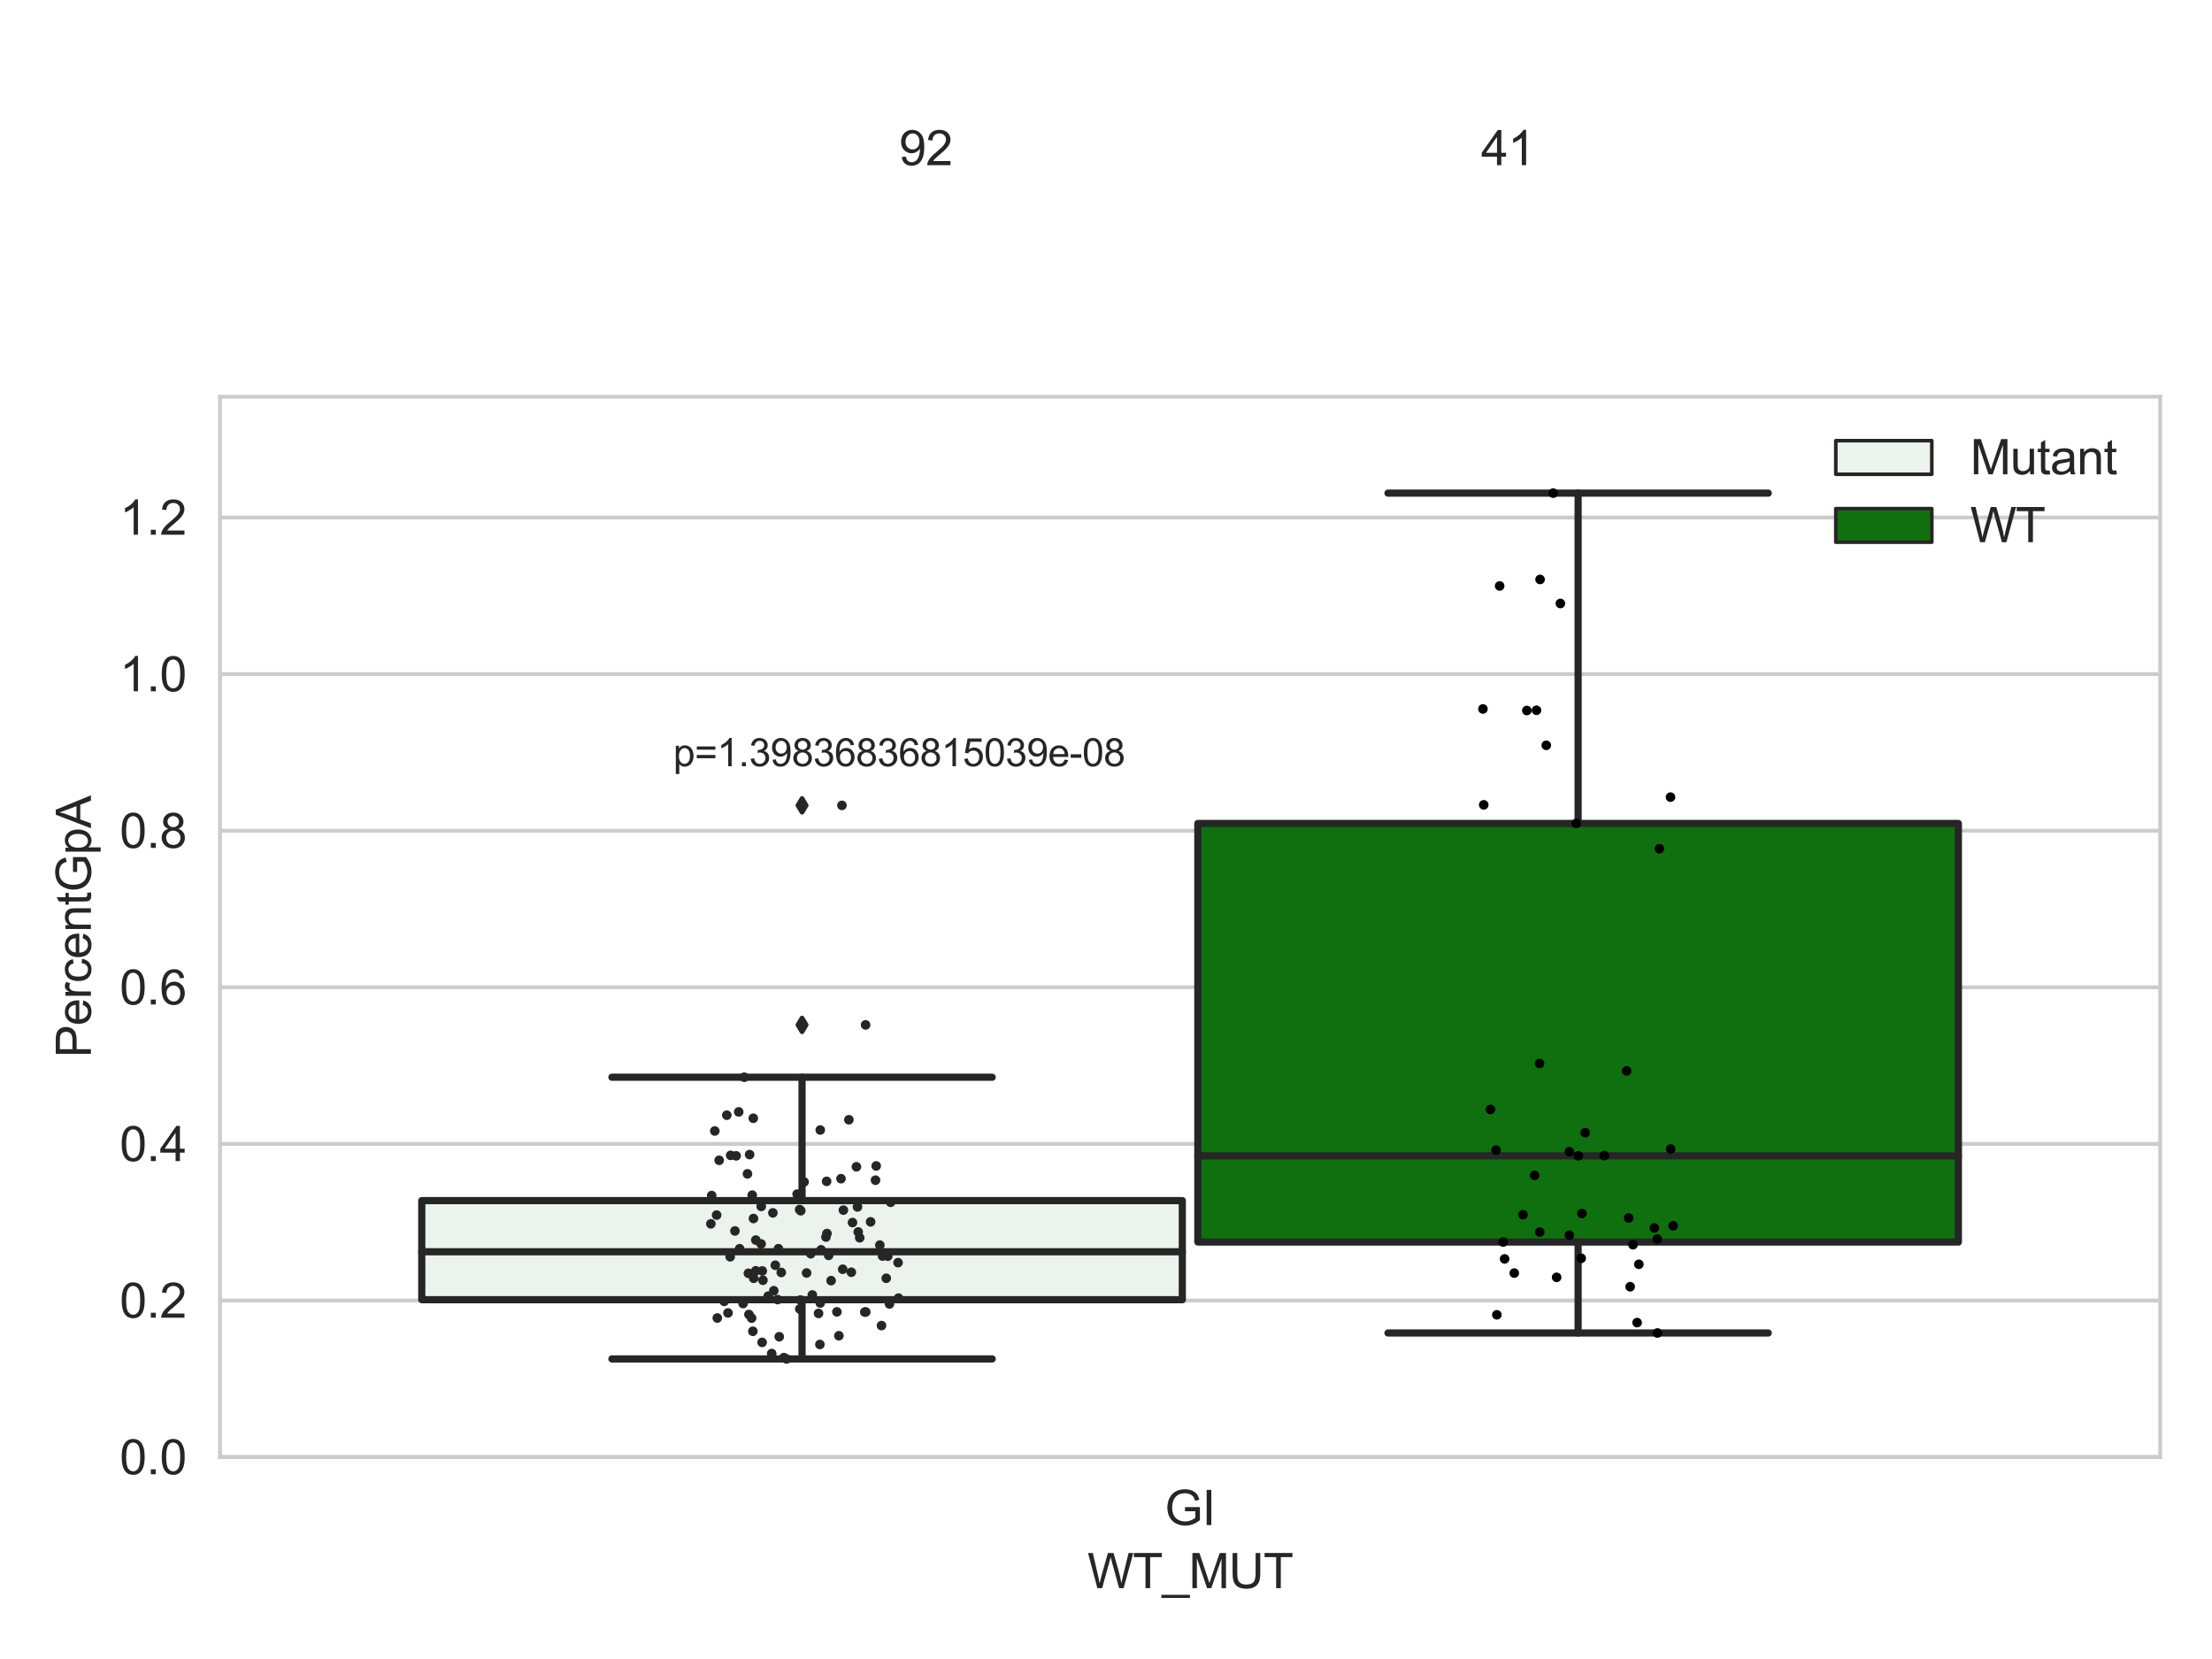 <?xml version="1.0" encoding="utf-8" standalone="no"?>
<!DOCTYPE svg PUBLIC "-//W3C//DTD SVG 1.1//EN"
  "http://www.w3.org/Graphics/SVG/1.1/DTD/svg11.dtd">
<svg xmlns:xlink="http://www.w3.org/1999/xlink" width="460.8pt" height="345.6pt" viewBox="0 0 460.8 345.6" xmlns="http://www.w3.org/2000/svg" version="1.1">
 <defs>
  <style type="text/css">*{stroke-linejoin: round; stroke-linecap: butt}</style>
 </defs>
 <g id="figure_1">
  <g id="patch_1">
   <path d="M 0 345.6 
L 460.8 345.6 
L 460.8 0 
L 0 0 
z
" style="fill: #ffffff"/>
  </g>
  <g id="axes_1">
   <g id="patch_2">
    <path d="M 45.83 303.539 
L 450 303.539 
L 450 82.644 
L 45.83 82.644 
z
" style="fill: #ffffff"/>
   </g>
   <g id="matplotlib.axis_1">
    <g id="xtick_1">
     <g id="text_1">
      <!-- GI -->
      <g style="fill: #262626" transform="translate(242.637 317.697)scale(0.1 -0.1)">
       <defs>
        <path id="ArialMT-47" d="M 2638 1797 
L 2638 2334 
L 4578 2338 
L 4578 638 
Q 4131 281 3656 101 
Q 3181 -78 2681 -78 
Q 2006 -78 1454 211 
Q 903 500 622 1047 
Q 341 1594 341 2269 
Q 341 2938 620 3517 
Q 900 4097 1425 4378 
Q 1950 4659 2634 4659 
Q 3131 4659 3532 4498 
Q 3934 4338 4162 4050 
Q 4391 3763 4509 3300 
L 3963 3150 
Q 3859 3500 3706 3700 
Q 3553 3900 3268 4020 
Q 2984 4141 2638 4141 
Q 2222 4141 1919 4014 
Q 1616 3888 1430 3681 
Q 1244 3475 1141 3228 
Q 966 2803 966 2306 
Q 966 1694 1177 1281 
Q 1388 869 1791 669 
Q 2194 469 2647 469 
Q 3041 469 3416 620 
Q 3791 772 3984 944 
L 3984 1797 
L 2638 1797 
z
" transform="scale(0.016)"/>
        <path id="ArialMT-49" d="M 597 0 
L 597 4581 
L 1203 4581 
L 1203 0 
L 597 0 
z
" transform="scale(0.016)"/>
       </defs>
       <use xlink:href="#ArialMT-47"/>
       <use xlink:href="#ArialMT-49" x="77.783"/>
      </g>
     </g>
    </g>
    <g id="text_2">
     <!-- WT_MUT -->
     <g style="fill: #262626" transform="translate(226.531 330.842)scale(0.1 -0.1)">
      <defs>
       <path id="ArialMT-57" d="M 1294 0 
L 78 4581 
L 700 4581 
L 1397 1578 
Q 1509 1106 1591 641 
Q 1766 1375 1797 1488 
L 2669 4581 
L 3400 4581 
L 4056 2263 
Q 4303 1400 4413 641 
Q 4500 1075 4641 1638 
L 5359 4581 
L 5969 4581 
L 4713 0 
L 4128 0 
L 3163 3491 
Q 3041 3928 3019 4028 
Q 2947 3713 2884 3491 
L 1913 0 
L 1294 0 
z
" transform="scale(0.016)"/>
       <path id="ArialMT-54" d="M 1659 0 
L 1659 4041 
L 150 4041 
L 150 4581 
L 3781 4581 
L 3781 4041 
L 2266 4041 
L 2266 0 
L 1659 0 
z
" transform="scale(0.016)"/>
       <path id="ArialMT-5f" d="M -97 -1272 
L -97 -866 
L 3631 -866 
L 3631 -1272 
L -97 -1272 
z
" transform="scale(0.016)"/>
       <path id="ArialMT-4d" d="M 475 0 
L 475 4581 
L 1388 4581 
L 2472 1338 
Q 2622 884 2691 659 
Q 2769 909 2934 1394 
L 4031 4581 
L 4847 4581 
L 4847 0 
L 4263 0 
L 4263 3834 
L 2931 0 
L 2384 0 
L 1059 3900 
L 1059 0 
L 475 0 
z
" transform="scale(0.016)"/>
       <path id="ArialMT-55" d="M 3500 4581 
L 4106 4581 
L 4106 1934 
Q 4106 1244 3950 837 
Q 3794 431 3386 176 
Q 2978 -78 2316 -78 
Q 1672 -78 1262 144 
Q 853 366 678 786 
Q 503 1206 503 1934 
L 503 4581 
L 1109 4581 
L 1109 1938 
Q 1109 1341 1220 1058 
Q 1331 775 1601 622 
Q 1872 469 2263 469 
Q 2931 469 3215 772 
Q 3500 1075 3500 1938 
L 3500 4581 
z
" transform="scale(0.016)"/>
      </defs>
      <use xlink:href="#ArialMT-57"/>
      <use xlink:href="#ArialMT-54" x="94.385"/>
      <use xlink:href="#ArialMT-5f" x="155.469"/>
      <use xlink:href="#ArialMT-4d" x="211.084"/>
      <use xlink:href="#ArialMT-55" x="294.385"/>
      <use xlink:href="#ArialMT-54" x="366.602"/>
     </g>
    </g>
   </g>
   <g id="matplotlib.axis_2">
    <g id="ytick_1">
     <g id="line2d_1">
      <path d="M 45.83 303.539 
L 450 303.539 
" clip-path="url(#pdba9d9c472)" style="fill: none; stroke: #cccccc; stroke-width: 0.8; stroke-linecap: round"/>
     </g>
     <g id="text_3">
      <!-- 0.0 -->
      <g style="fill: #262626" transform="translate(24.93 307.118)scale(0.1 -0.1)">
       <defs>
        <path id="ArialMT-30" d="M 266 2259 
Q 266 3072 433 3567 
Q 600 4063 929 4331 
Q 1259 4600 1759 4600 
Q 2128 4600 2406 4451 
Q 2684 4303 2865 4023 
Q 3047 3744 3150 3342 
Q 3253 2941 3253 2259 
Q 3253 1453 3087 958 
Q 2922 463 2592 192 
Q 2263 -78 1759 -78 
Q 1097 -78 719 397 
Q 266 969 266 2259 
z
M 844 2259 
Q 844 1131 1108 757 
Q 1372 384 1759 384 
Q 2147 384 2411 759 
Q 2675 1134 2675 2259 
Q 2675 3391 2411 3762 
Q 2147 4134 1753 4134 
Q 1366 4134 1134 3806 
Q 844 3388 844 2259 
z
" transform="scale(0.016)"/>
        <path id="ArialMT-2e" d="M 581 0 
L 581 641 
L 1222 641 
L 1222 0 
L 581 0 
z
" transform="scale(0.016)"/>
       </defs>
       <use xlink:href="#ArialMT-30"/>
       <use xlink:href="#ArialMT-2e" x="55.615"/>
       <use xlink:href="#ArialMT-30" x="83.398"/>
      </g>
     </g>
    </g>
    <g id="ytick_2">
     <g id="line2d_2">
      <path d="M 45.83 270.917 
L 450 270.917 
" clip-path="url(#pdba9d9c472)" style="fill: none; stroke: #cccccc; stroke-width: 0.8; stroke-linecap: round"/>
     </g>
     <g id="text_4">
      <!-- 0.2 -->
      <g style="fill: #262626" transform="translate(24.93 274.496)scale(0.1 -0.1)">
       <defs>
        <path id="ArialMT-32" d="M 3222 541 
L 3222 0 
L 194 0 
Q 188 203 259 391 
Q 375 700 629 1000 
Q 884 1300 1366 1694 
Q 2113 2306 2375 2664 
Q 2638 3022 2638 3341 
Q 2638 3675 2398 3904 
Q 2159 4134 1775 4134 
Q 1369 4134 1125 3890 
Q 881 3647 878 3216 
L 300 3275 
Q 359 3922 746 4261 
Q 1134 4600 1788 4600 
Q 2447 4600 2831 4234 
Q 3216 3869 3216 3328 
Q 3216 3053 3103 2787 
Q 2991 2522 2730 2228 
Q 2469 1934 1863 1422 
Q 1356 997 1212 845 
Q 1069 694 975 541 
L 3222 541 
z
" transform="scale(0.016)"/>
       </defs>
       <use xlink:href="#ArialMT-30"/>
       <use xlink:href="#ArialMT-2e" x="55.615"/>
       <use xlink:href="#ArialMT-32" x="83.398"/>
      </g>
     </g>
    </g>
    <g id="ytick_3">
     <g id="line2d_3">
      <path d="M 45.83 238.295 
L 450 238.295 
" clip-path="url(#pdba9d9c472)" style="fill: none; stroke: #cccccc; stroke-width: 0.8; stroke-linecap: round"/>
     </g>
     <g id="text_5">
      <!-- 0.4 -->
      <g style="fill: #262626" transform="translate(24.93 241.874)scale(0.1 -0.1)">
       <defs>
        <path id="ArialMT-34" d="M 2069 0 
L 2069 1097 
L 81 1097 
L 81 1613 
L 2172 4581 
L 2631 4581 
L 2631 1613 
L 3250 1613 
L 3250 1097 
L 2631 1097 
L 2631 0 
L 2069 0 
z
M 2069 1613 
L 2069 3678 
L 634 1613 
L 2069 1613 
z
" transform="scale(0.016)"/>
       </defs>
       <use xlink:href="#ArialMT-30"/>
       <use xlink:href="#ArialMT-2e" x="55.615"/>
       <use xlink:href="#ArialMT-34" x="83.398"/>
      </g>
     </g>
    </g>
    <g id="ytick_4">
     <g id="line2d_4">
      <path d="M 45.83 205.673 
L 450 205.673 
" clip-path="url(#pdba9d9c472)" style="fill: none; stroke: #cccccc; stroke-width: 0.8; stroke-linecap: round"/>
     </g>
     <g id="text_6">
      <!-- 0.6 -->
      <g style="fill: #262626" transform="translate(24.93 209.252)scale(0.1 -0.1)">
       <defs>
        <path id="ArialMT-36" d="M 3184 3459 
L 2625 3416 
Q 2550 3747 2413 3897 
Q 2184 4138 1850 4138 
Q 1581 4138 1378 3988 
Q 1113 3794 959 3422 
Q 806 3050 800 2363 
Q 1003 2672 1297 2822 
Q 1591 2972 1913 2972 
Q 2475 2972 2870 2558 
Q 3266 2144 3266 1488 
Q 3266 1056 3080 686 
Q 2894 316 2569 119 
Q 2244 -78 1831 -78 
Q 1128 -78 684 439 
Q 241 956 241 2144 
Q 241 3472 731 4075 
Q 1159 4600 1884 4600 
Q 2425 4600 2770 4297 
Q 3116 3994 3184 3459 
z
M 888 1484 
Q 888 1194 1011 928 
Q 1134 663 1356 523 
Q 1578 384 1822 384 
Q 2178 384 2434 671 
Q 2691 959 2691 1453 
Q 2691 1928 2437 2201 
Q 2184 2475 1800 2475 
Q 1419 2475 1153 2201 
Q 888 1928 888 1484 
z
" transform="scale(0.016)"/>
       </defs>
       <use xlink:href="#ArialMT-30"/>
       <use xlink:href="#ArialMT-2e" x="55.615"/>
       <use xlink:href="#ArialMT-36" x="83.398"/>
      </g>
     </g>
    </g>
    <g id="ytick_5">
     <g id="line2d_5">
      <path d="M 45.83 173.051 
L 450 173.051 
" clip-path="url(#pdba9d9c472)" style="fill: none; stroke: #cccccc; stroke-width: 0.8; stroke-linecap: round"/>
     </g>
     <g id="text_7">
      <!-- 0.8 -->
      <g style="fill: #262626" transform="translate(24.93 176.63)scale(0.1 -0.1)">
       <defs>
        <path id="ArialMT-38" d="M 1131 2484 
Q 781 2613 612 2850 
Q 444 3088 444 3419 
Q 444 3919 803 4259 
Q 1163 4600 1759 4600 
Q 2359 4600 2725 4251 
Q 3091 3903 3091 3403 
Q 3091 3084 2923 2848 
Q 2756 2613 2416 2484 
Q 2838 2347 3058 2040 
Q 3278 1734 3278 1309 
Q 3278 722 2862 322 
Q 2447 -78 1769 -78 
Q 1091 -78 675 323 
Q 259 725 259 1325 
Q 259 1772 486 2073 
Q 713 2375 1131 2484 
z
M 1019 3438 
Q 1019 3113 1228 2906 
Q 1438 2700 1772 2700 
Q 2097 2700 2305 2904 
Q 2513 3109 2513 3406 
Q 2513 3716 2298 3927 
Q 2084 4138 1766 4138 
Q 1444 4138 1231 3931 
Q 1019 3725 1019 3438 
z
M 838 1322 
Q 838 1081 952 856 
Q 1066 631 1291 507 
Q 1516 384 1775 384 
Q 2178 384 2440 643 
Q 2703 903 2703 1303 
Q 2703 1709 2433 1975 
Q 2163 2241 1756 2241 
Q 1359 2241 1098 1978 
Q 838 1716 838 1322 
z
" transform="scale(0.016)"/>
       </defs>
       <use xlink:href="#ArialMT-30"/>
       <use xlink:href="#ArialMT-2e" x="55.615"/>
       <use xlink:href="#ArialMT-38" x="83.398"/>
      </g>
     </g>
    </g>
    <g id="ytick_6">
     <g id="line2d_6">
      <path d="M 45.83 140.429 
L 450 140.429 
" clip-path="url(#pdba9d9c472)" style="fill: none; stroke: #cccccc; stroke-width: 0.8; stroke-linecap: round"/>
     </g>
     <g id="text_8">
      <!-- 1.0 -->
      <g style="fill: #262626" transform="translate(24.93 144.008)scale(0.1 -0.1)">
       <defs>
        <path id="ArialMT-31" d="M 2384 0 
L 1822 0 
L 1822 3584 
Q 1619 3391 1289 3197 
Q 959 3003 697 2906 
L 697 3450 
Q 1169 3672 1522 3987 
Q 1875 4303 2022 4600 
L 2384 4600 
L 2384 0 
z
" transform="scale(0.016)"/>
       </defs>
       <use xlink:href="#ArialMT-31"/>
       <use xlink:href="#ArialMT-2e" x="55.615"/>
       <use xlink:href="#ArialMT-30" x="83.398"/>
      </g>
     </g>
    </g>
    <g id="ytick_7">
     <g id="line2d_7">
      <path d="M 45.83 107.808 
L 450 107.808 
" clip-path="url(#pdba9d9c472)" style="fill: none; stroke: #cccccc; stroke-width: 0.8; stroke-linecap: round"/>
     </g>
     <g id="text_9">
      <!-- 1.2 -->
      <g style="fill: #262626" transform="translate(24.93 111.387)scale(0.1 -0.1)">
       <use xlink:href="#ArialMT-31"/>
       <use xlink:href="#ArialMT-2e" x="55.615"/>
       <use xlink:href="#ArialMT-32" x="83.398"/>
      </g>
     </g>
    </g>
    <g id="text_10">
     <!-- PercentGpA -->
     <g style="fill: #262626" transform="translate(18.942 220.327)rotate(-90)scale(0.1 -0.1)">
      <defs>
       <path id="ArialMT-50" d="M 494 0 
L 494 4581 
L 2222 4581 
Q 2678 4581 2919 4538 
Q 3256 4481 3484 4323 
Q 3713 4166 3852 3881 
Q 3991 3597 3991 3256 
Q 3991 2672 3619 2267 
Q 3247 1863 2275 1863 
L 1100 1863 
L 1100 0 
L 494 0 
z
M 1100 2403 
L 2284 2403 
Q 2872 2403 3119 2622 
Q 3366 2841 3366 3238 
Q 3366 3525 3220 3729 
Q 3075 3934 2838 4000 
Q 2684 4041 2272 4041 
L 1100 4041 
L 1100 2403 
z
" transform="scale(0.016)"/>
       <path id="ArialMT-65" d="M 2694 1069 
L 3275 997 
Q 3138 488 2766 206 
Q 2394 -75 1816 -75 
Q 1088 -75 661 373 
Q 234 822 234 1631 
Q 234 2469 665 2931 
Q 1097 3394 1784 3394 
Q 2450 3394 2872 2941 
Q 3294 2488 3294 1666 
Q 3294 1616 3291 1516 
L 816 1516 
Q 847 969 1125 678 
Q 1403 388 1819 388 
Q 2128 388 2347 550 
Q 2566 713 2694 1069 
z
M 847 1978 
L 2700 1978 
Q 2663 2397 2488 2606 
Q 2219 2931 1791 2931 
Q 1403 2931 1139 2672 
Q 875 2413 847 1978 
z
" transform="scale(0.016)"/>
       <path id="ArialMT-72" d="M 416 0 
L 416 3319 
L 922 3319 
L 922 2816 
Q 1116 3169 1280 3281 
Q 1444 3394 1641 3394 
Q 1925 3394 2219 3213 
L 2025 2691 
Q 1819 2813 1613 2813 
Q 1428 2813 1281 2702 
Q 1134 2591 1072 2394 
Q 978 2094 978 1738 
L 978 0 
L 416 0 
z
" transform="scale(0.016)"/>
       <path id="ArialMT-63" d="M 2588 1216 
L 3141 1144 
Q 3050 572 2676 248 
Q 2303 -75 1759 -75 
Q 1078 -75 664 370 
Q 250 816 250 1647 
Q 250 2184 428 2587 
Q 606 2991 970 3192 
Q 1334 3394 1763 3394 
Q 2303 3394 2647 3120 
Q 2991 2847 3088 2344 
L 2541 2259 
Q 2463 2594 2264 2762 
Q 2066 2931 1784 2931 
Q 1359 2931 1093 2626 
Q 828 2322 828 1663 
Q 828 994 1084 691 
Q 1341 388 1753 388 
Q 2084 388 2306 591 
Q 2528 794 2588 1216 
z
" transform="scale(0.016)"/>
       <path id="ArialMT-6e" d="M 422 0 
L 422 3319 
L 928 3319 
L 928 2847 
Q 1294 3394 1984 3394 
Q 2284 3394 2536 3286 
Q 2788 3178 2913 3003 
Q 3038 2828 3088 2588 
Q 3119 2431 3119 2041 
L 3119 0 
L 2556 0 
L 2556 2019 
Q 2556 2363 2490 2533 
Q 2425 2703 2258 2804 
Q 2091 2906 1866 2906 
Q 1506 2906 1245 2678 
Q 984 2450 984 1813 
L 984 0 
L 422 0 
z
" transform="scale(0.016)"/>
       <path id="ArialMT-74" d="M 1650 503 
L 1731 6 
Q 1494 -44 1306 -44 
Q 1000 -44 831 53 
Q 663 150 594 308 
Q 525 466 525 972 
L 525 2881 
L 113 2881 
L 113 3319 
L 525 3319 
L 525 4141 
L 1084 4478 
L 1084 3319 
L 1650 3319 
L 1650 2881 
L 1084 2881 
L 1084 941 
Q 1084 700 1114 631 
Q 1144 563 1211 522 
Q 1278 481 1403 481 
Q 1497 481 1650 503 
z
" transform="scale(0.016)"/>
       <path id="ArialMT-70" d="M 422 -1272 
L 422 3319 
L 934 3319 
L 934 2888 
Q 1116 3141 1344 3267 
Q 1572 3394 1897 3394 
Q 2322 3394 2647 3175 
Q 2972 2956 3137 2557 
Q 3303 2159 3303 1684 
Q 3303 1175 3120 767 
Q 2938 359 2589 142 
Q 2241 -75 1856 -75 
Q 1575 -75 1351 44 
Q 1128 163 984 344 
L 984 -1272 
L 422 -1272 
z
M 931 1641 
Q 931 1000 1190 694 
Q 1450 388 1819 388 
Q 2194 388 2461 705 
Q 2728 1022 2728 1688 
Q 2728 2322 2467 2637 
Q 2206 2953 1844 2953 
Q 1484 2953 1207 2617 
Q 931 2281 931 1641 
z
" transform="scale(0.016)"/>
       <path id="ArialMT-41" d="M -9 0 
L 1750 4581 
L 2403 4581 
L 4278 0 
L 3588 0 
L 3053 1388 
L 1138 1388 
L 634 0 
L -9 0 
z
M 1313 1881 
L 2866 1881 
L 2388 3150 
Q 2169 3728 2063 4100 
Q 1975 3659 1816 3225 
L 1313 1881 
z
" transform="scale(0.016)"/>
      </defs>
      <use xlink:href="#ArialMT-50"/>
      <use xlink:href="#ArialMT-65" x="66.699"/>
      <use xlink:href="#ArialMT-72" x="122.314"/>
      <use xlink:href="#ArialMT-63" x="155.615"/>
      <use xlink:href="#ArialMT-65" x="205.615"/>
      <use xlink:href="#ArialMT-6e" x="261.23"/>
      <use xlink:href="#ArialMT-74" x="316.846"/>
      <use xlink:href="#ArialMT-47" x="344.629"/>
      <use xlink:href="#ArialMT-70" x="422.412"/>
      <use xlink:href="#ArialMT-41" x="478.027"/>
     </g>
    </g>
   </g>
   <g id="patch_3">
    <path d="M 87.864 270.752 
L 246.298 270.752 
L 246.298 250.111 
L 87.864 250.111 
L 87.864 270.752 
z
" clip-path="url(#pdba9d9c472)" style="fill: #ecf2ec; stroke: #262626; stroke-width: 1.5; stroke-linejoin: miter"/>
   </g>
   <g id="patch_4">
    <path d="M 249.532 258.738 
L 407.966 258.738 
L 407.966 171.542 
L 249.532 171.542 
L 249.532 258.738 
z
" clip-path="url(#pdba9d9c472)" style="fill: #107010; stroke: #262626; stroke-width: 1.5; stroke-linejoin: miter"/>
   </g>
   <g id="patch_5">
    <path d="M 247.915 303.539 
L 247.915 303.539 
L 247.915 303.539 
L 247.915 303.539 
z
" clip-path="url(#pdba9d9c472)" style="fill: #ecf2ec; stroke: #262626; stroke-width: 0.75; stroke-linejoin: miter"/>
   </g>
   <g id="patch_6">
    <path d="M 247.915 303.539 
L 247.915 303.539 
L 247.915 303.539 
L 247.915 303.539 
z
" clip-path="url(#pdba9d9c472)" style="fill: #107010; stroke: #262626; stroke-width: 0.75; stroke-linejoin: miter"/>
   </g>
   <g id="PathCollection_1"/>
   <g id="PathCollection_2"/>
   <g id="line2d_8">
    <path d="M 167.081 270.752 
L 167.081 283.089 
" clip-path="url(#pdba9d9c472)" style="fill: none; stroke: #262626; stroke-width: 1.5; stroke-linecap: round"/>
   </g>
   <g id="line2d_9">
    <path d="M 167.081 250.111 
L 167.081 224.409 
" clip-path="url(#pdba9d9c472)" style="fill: none; stroke: #262626; stroke-width: 1.5; stroke-linecap: round"/>
   </g>
   <g id="line2d_10">
    <path d="M 127.472 283.089 
L 206.69 283.089 
" clip-path="url(#pdba9d9c472)" style="fill: none; stroke: #262626; stroke-width: 1.5; stroke-linecap: round"/>
   </g>
   <g id="line2d_11">
    <path d="M 127.472 224.409 
L 206.69 224.409 
" clip-path="url(#pdba9d9c472)" style="fill: none; stroke: #262626; stroke-width: 1.5; stroke-linecap: round"/>
   </g>
   <g id="line2d_12">
    <defs>
     <path id="m599103f8a2" d="M -0 1.414 
L 0.849 0 
L 0 -1.414 
L -0.849 -0 
z
" style="stroke: #262626; stroke-linejoin: miter"/>
    </defs>
    <g clip-path="url(#pdba9d9c472)">
     <use xlink:href="#m599103f8a2" x="167.081" y="167.772" style="fill: #262626; stroke: #262626; stroke-linejoin: miter"/>
     <use xlink:href="#m599103f8a2" x="167.081" y="213.505" style="fill: #262626; stroke: #262626; stroke-linejoin: miter"/>
    </g>
   </g>
   <g id="line2d_13">
    <path d="M 328.749 258.738 
L 328.749 277.686 
" clip-path="url(#pdba9d9c472)" style="fill: none; stroke: #262626; stroke-width: 1.5; stroke-linecap: round"/>
   </g>
   <g id="line2d_14">
    <path d="M 328.749 171.542 
L 328.749 102.726 
" clip-path="url(#pdba9d9c472)" style="fill: none; stroke: #262626; stroke-width: 1.5; stroke-linecap: round"/>
   </g>
   <g id="line2d_15">
    <path d="M 289.14 277.686 
L 368.358 277.686 
" clip-path="url(#pdba9d9c472)" style="fill: none; stroke: #262626; stroke-width: 1.5; stroke-linecap: round"/>
   </g>
   <g id="line2d_16">
    <path d="M 289.14 102.726 
L 368.358 102.726 
" clip-path="url(#pdba9d9c472)" style="fill: none; stroke: #262626; stroke-width: 1.5; stroke-linecap: round"/>
   </g>
   <g id="line2d_17"/>
   <g id="line2d_18">
    <path d="M 87.864 260.762 
L 246.298 260.762 
" clip-path="url(#pdba9d9c472)" style="fill: none; stroke: #262626; stroke-width: 1.5; stroke-linecap: round"/>
   </g>
   <g id="line2d_19">
    <path d="M 249.532 240.778 
L 407.966 240.778 
" clip-path="url(#pdba9d9c472)" style="fill: none; stroke: #262626; stroke-width: 1.5; stroke-linecap: round"/>
   </g>
   <g id="patch_7">
    <path d="M 45.83 303.539 
L 45.83 82.644 
" style="fill: none; stroke: #cccccc; stroke-width: 0.8; stroke-linejoin: miter; stroke-linecap: square"/>
   </g>
   <g id="patch_8">
    <path d="M 450 303.539 
L 450 82.644 
" style="fill: none; stroke: #cccccc; stroke-width: 0.8; stroke-linejoin: miter; stroke-linecap: square"/>
   </g>
   <g id="patch_9">
    <path d="M 45.83 303.539 
L 450 303.539 
" style="fill: none; stroke: #cccccc; stroke-width: 0.8; stroke-linejoin: miter; stroke-linecap: square"/>
   </g>
   <g id="patch_10">
    <path d="M 45.83 82.644 
L 450 82.644 
" style="fill: none; stroke: #cccccc; stroke-width: 0.8; stroke-linejoin: miter; stroke-linecap: square"/>
   </g>
   <g id="PathCollection_3">
    <defs>
     <path id="C0_0_e4eade6477" d="M 0 1 
C 0.265 1 0.52 0.895 0.707 0.707 
C 0.895 0.52 1 0.265 1 -0 
C 1 -0.265 0.895 -0.52 0.707 -0.707 
C 0.52 -0.895 0.265 -1 0 -1 
C -0.265 -1 -0.52 -0.895 -0.707 -0.707 
C -0.895 -0.52 -1 -0.265 -1 0 
C -1 0.265 -0.895 0.52 -0.707 0.707 
C -0.52 0.895 -0.265 1 0 1 
z
"/>
    </defs>
    <g clip-path="url(#pdba9d9c472)">
     <use xlink:href="#C0_0_e4eade6477" x="151.402" y="232.314" style="fill: #262626"/>
    </g>
    <g clip-path="url(#pdba9d9c472)">
     <use xlink:href="#C0_0_e4eade6477" x="179.094" y="257.85" style="fill: #262626"/>
    </g>
    <g clip-path="url(#pdba9d9c472)">
     <use xlink:href="#C0_0_e4eade6477" x="156.835" y="277.332" style="fill: #262626"/>
    </g>
    <g clip-path="url(#pdba9d9c472)">
     <use xlink:href="#C0_0_e4eade6477" x="171.049" y="260.351" style="fill: #262626"/>
    </g>
    <g clip-path="url(#pdba9d9c472)">
     <use xlink:href="#C0_0_e4eade6477" x="162.162" y="260.128" style="fill: #262626"/>
    </g>
    <g clip-path="url(#pdba9d9c472)">
     <use xlink:href="#C0_0_e4eade6477" x="168.027" y="265.183" style="fill: #262626"/>
    </g>
    <g clip-path="url(#pdba9d9c472)">
     <use xlink:href="#C0_0_e4eade6477" x="172.628" y="261.516" style="fill: #262626"/>
    </g>
    <g clip-path="url(#pdba9d9c472)">
     <use xlink:href="#C0_0_e4eade6477" x="172.2" y="246.094" style="fill: #262626"/>
    </g>
    <g clip-path="url(#pdba9d9c472)">
     <use xlink:href="#C0_0_e4eade6477" x="156.96" y="253.839" style="fill: #262626"/>
    </g>
    <g clip-path="url(#pdba9d9c472)">
     <use xlink:href="#C0_0_e4eade6477" x="161.98" y="270.728" style="fill: #262626"/>
    </g>
    <g clip-path="url(#pdba9d9c472)">
     <use xlink:href="#C0_0_e4eade6477" x="158.935" y="266.699" style="fill: #262626"/>
    </g>
    <g clip-path="url(#pdba9d9c472)">
     <use xlink:href="#C0_0_e4eade6477" x="152.108" y="261.81" style="fill: #262626"/>
    </g>
    <g clip-path="url(#pdba9d9c472)">
     <use xlink:href="#C0_0_e4eade6477" x="175.393" y="167.772" style="fill: #262626"/>
    </g>
    <g clip-path="url(#pdba9d9c472)">
     <use xlink:href="#C0_0_e4eade6477" x="170.8" y="280.08" style="fill: #262626"/>
    </g>
    <g clip-path="url(#pdba9d9c472)">
     <use xlink:href="#C0_0_e4eade6477" x="152.213" y="240.682" style="fill: #262626"/>
    </g>
    <g clip-path="url(#pdba9d9c472)">
     <use xlink:href="#C0_0_e4eade6477" x="156.705" y="248.967" style="fill: #262626"/>
    </g>
    <g clip-path="url(#pdba9d9c472)">
     <use xlink:href="#C0_0_e4eade6477" x="180.318" y="213.505" style="fill: #262626"/>
    </g>
    <g clip-path="url(#pdba9d9c472)">
     <use xlink:href="#C0_0_e4eade6477" x="166.057" y="248.758" style="fill: #262626"/>
    </g>
    <g clip-path="url(#pdba9d9c472)">
     <use xlink:href="#C0_0_e4eade6477" x="149.814" y="241.712" style="fill: #262626"/>
    </g>
    <g clip-path="url(#pdba9d9c472)">
     <use xlink:href="#C0_0_e4eade6477" x="158.766" y="279.642" style="fill: #262626"/>
    </g>
    <g clip-path="url(#pdba9d9c472)">
     <use xlink:href="#C0_0_e4eade6477" x="157.44" y="264.728" style="fill: #262626"/>
    </g>
    <g clip-path="url(#pdba9d9c472)">
     <use xlink:href="#C0_0_e4eade6477" x="153.345" y="240.783" style="fill: #262626"/>
    </g>
    <g clip-path="url(#pdba9d9c472)">
     <use xlink:href="#C0_0_e4eade6477" x="157.01" y="266.288" style="fill: #262626"/>
    </g>
    <g clip-path="url(#pdba9d9c472)">
     <use xlink:href="#C0_0_e4eade6477" x="148.085" y="254.95" style="fill: #262626"/>
    </g>
    <g clip-path="url(#pdba9d9c472)">
     <use xlink:href="#C0_0_e4eade6477" x="183.852" y="261.655" style="fill: #262626"/>
    </g>
    <g clip-path="url(#pdba9d9c472)">
     <use xlink:href="#C0_0_e4eade6477" x="185.539" y="250.461" style="fill: #262626"/>
    </g>
    <g clip-path="url(#pdba9d9c472)">
     <use xlink:href="#C0_0_e4eade6477" x="154.798" y="271.552" style="fill: #262626"/>
    </g>
    <g clip-path="url(#pdba9d9c472)">
     <use xlink:href="#C0_0_e4eade6477" x="153.888" y="231.63" style="fill: #262626"/>
    </g>
    <g clip-path="url(#pdba9d9c472)">
     <use xlink:href="#C0_0_e4eade6477" x="184.625" y="266.287" style="fill: #262626"/>
    </g>
    <g clip-path="url(#pdba9d9c472)">
     <use xlink:href="#C0_0_e4eade6477" x="178.626" y="251.424" style="fill: #262626"/>
    </g>
    <g clip-path="url(#pdba9d9c472)">
     <use xlink:href="#C0_0_e4eade6477" x="161.194" y="268.877" style="fill: #262626"/>
    </g>
    <g clip-path="url(#pdba9d9c472)">
     <use xlink:href="#C0_0_e4eade6477" x="161.008" y="252.661" style="fill: #262626"/>
    </g>
    <g clip-path="url(#pdba9d9c472)">
     <use xlink:href="#C0_0_e4eade6477" x="166.724" y="270.825" style="fill: #262626"/>
    </g>
    <g clip-path="url(#pdba9d9c472)">
     <use xlink:href="#C0_0_e4eade6477" x="157.453" y="258.329" style="fill: #262626"/>
    </g>
    <g clip-path="url(#pdba9d9c472)">
     <use xlink:href="#C0_0_e4eade6477" x="155.034" y="224.409" style="fill: #262626"/>
    </g>
    <g clip-path="url(#pdba9d9c472)">
     <use xlink:href="#C0_0_e4eade6477" x="163.835" y="283.089" style="fill: #262626"/>
    </g>
    <g clip-path="url(#pdba9d9c472)">
     <use xlink:href="#C0_0_e4eade6477" x="183.635" y="276.142" style="fill: #262626"/>
    </g>
    <g clip-path="url(#pdba9d9c472)">
     <use xlink:href="#C0_0_e4eade6477" x="182.384" y="245.859" style="fill: #262626"/>
    </g>
    <g clip-path="url(#pdba9d9c472)">
     <use xlink:href="#C0_0_e4eade6477" x="166.578" y="251.975" style="fill: #262626"/>
    </g>
    <g clip-path="url(#pdba9d9c472)">
     <use xlink:href="#C0_0_e4eade6477" x="170.876" y="235.402" style="fill: #262626"/>
    </g>
    <g clip-path="url(#pdba9d9c472)">
     <use xlink:href="#C0_0_e4eade6477" x="177.589" y="254.68" style="fill: #262626"/>
    </g>
    <g clip-path="url(#pdba9d9c472)">
     <use xlink:href="#C0_0_e4eade6477" x="158.583" y="251.323" style="fill: #262626"/>
    </g>
    <g clip-path="url(#pdba9d9c472)">
     <use xlink:href="#C0_0_e4eade6477" x="183.286" y="259.377" style="fill: #262626"/>
    </g>
    <g clip-path="url(#pdba9d9c472)">
     <use xlink:href="#C0_0_e4eade6477" x="148.906" y="235.608" style="fill: #262626"/>
    </g>
    <g clip-path="url(#pdba9d9c472)">
     <use xlink:href="#C0_0_e4eade6477" x="166.605" y="272.681" style="fill: #262626"/>
    </g>
    <g clip-path="url(#pdba9d9c472)">
     <use xlink:href="#C0_0_e4eade6477" x="151.656" y="273.51" style="fill: #262626"/>
    </g>
    <g clip-path="url(#pdba9d9c472)">
     <use xlink:href="#C0_0_e4eade6477" x="173.134" y="266.784" style="fill: #262626"/>
    </g>
    <g clip-path="url(#pdba9d9c472)">
     <use xlink:href="#C0_0_e4eade6477" x="175.195" y="245.541" style="fill: #262626"/>
    </g>
    <g clip-path="url(#pdba9d9c472)">
     <use xlink:href="#C0_0_e4eade6477" x="160.022" y="270.013" style="fill: #262626"/>
    </g>
    <g clip-path="url(#pdba9d9c472)">
     <use xlink:href="#C0_0_e4eade6477" x="162.751" y="265.075" style="fill: #262626"/>
    </g>
    <g clip-path="url(#pdba9d9c472)">
     <use xlink:href="#C0_0_e4eade6477" x="175.553" y="264.407" style="fill: #262626"/>
    </g>
    <g clip-path="url(#pdba9d9c472)">
     <use xlink:href="#C0_0_e4eade6477" x="176.837" y="233.267" style="fill: #262626"/>
    </g>
    <g clip-path="url(#pdba9d9c472)">
     <use xlink:href="#C0_0_e4eade6477" x="154.078" y="260.134" style="fill: #262626"/>
    </g>
    <g clip-path="url(#pdba9d9c472)">
     <use xlink:href="#C0_0_e4eade6477" x="178.409" y="243.059" style="fill: #262626"/>
    </g>
    <g clip-path="url(#pdba9d9c472)">
     <use xlink:href="#C0_0_e4eade6477" x="158.798" y="264.765" style="fill: #262626"/>
    </g>
    <g clip-path="url(#pdba9d9c472)">
     <use xlink:href="#C0_0_e4eade6477" x="180.355" y="273.308" style="fill: #262626"/>
    </g>
    <g clip-path="url(#pdba9d9c472)">
     <use xlink:href="#C0_0_e4eade6477" x="156.016" y="273.83" style="fill: #262626"/>
    </g>
    <g clip-path="url(#pdba9d9c472)">
     <use xlink:href="#C0_0_e4eade6477" x="163.295" y="282.819" style="fill: #262626"/>
    </g>
    <g clip-path="url(#pdba9d9c472)">
     <use xlink:href="#C0_0_e4eade6477" x="172.061" y="257.698" style="fill: #262626"/>
    </g>
    <g clip-path="url(#pdba9d9c472)">
     <use xlink:href="#C0_0_e4eade6477" x="148.258" y="249.058" style="fill: #262626"/>
    </g>
    <g clip-path="url(#pdba9d9c472)">
     <use xlink:href="#C0_0_e4eade6477" x="175.693" y="252.093" style="fill: #262626"/>
    </g>
    <g clip-path="url(#pdba9d9c472)">
     <use xlink:href="#C0_0_e4eade6477" x="149.289" y="253.124" style="fill: #262626"/>
    </g>
    <g clip-path="url(#pdba9d9c472)">
     <use xlink:href="#C0_0_e4eade6477" x="149.425" y="274.567" style="fill: #262626"/>
    </g>
    <g clip-path="url(#pdba9d9c472)">
     <use xlink:href="#C0_0_e4eade6477" x="170.518" y="273.61" style="fill: #262626"/>
    </g>
    <g clip-path="url(#pdba9d9c472)">
     <use xlink:href="#C0_0_e4eade6477" x="184.947" y="261.685" style="fill: #262626"/>
    </g>
    <g clip-path="url(#pdba9d9c472)">
     <use xlink:href="#C0_0_e4eade6477" x="168.894" y="261.174" style="fill: #262626"/>
    </g>
    <g clip-path="url(#pdba9d9c472)">
     <use xlink:href="#C0_0_e4eade6477" x="166.814" y="252.219" style="fill: #262626"/>
    </g>
    <g clip-path="url(#pdba9d9c472)">
     <use xlink:href="#C0_0_e4eade6477" x="169.221" y="269.763" style="fill: #262626"/>
    </g>
    <g clip-path="url(#pdba9d9c472)">
     <use xlink:href="#C0_0_e4eade6477" x="155.904" y="265.253" style="fill: #262626"/>
    </g>
    <g clip-path="url(#pdba9d9c472)">
     <use xlink:href="#C0_0_e4eade6477" x="181.365" y="254.533" style="fill: #262626"/>
    </g>
    <g clip-path="url(#pdba9d9c472)">
     <use xlink:href="#C0_0_e4eade6477" x="161.509" y="263.569" style="fill: #262626"/>
    </g>
    <g clip-path="url(#pdba9d9c472)">
     <use xlink:href="#C0_0_e4eade6477" x="177.344" y="265.028" style="fill: #262626"/>
    </g>
    <g clip-path="url(#pdba9d9c472)">
     <use xlink:href="#C0_0_e4eade6477" x="180.15" y="273.327" style="fill: #262626"/>
    </g>
    <g clip-path="url(#pdba9d9c472)">
     <use xlink:href="#C0_0_e4eade6477" x="170.879" y="271.441" style="fill: #262626"/>
    </g>
    <g clip-path="url(#pdba9d9c472)">
     <use xlink:href="#C0_0_e4eade6477" x="172.273" y="256.967" style="fill: #262626"/>
    </g>
    <g clip-path="url(#pdba9d9c472)">
     <use xlink:href="#C0_0_e4eade6477" x="174.344" y="273.287" style="fill: #262626"/>
    </g>
    <g clip-path="url(#pdba9d9c472)">
     <use xlink:href="#C0_0_e4eade6477" x="187.082" y="263.029" style="fill: #262626"/>
    </g>
    <g clip-path="url(#pdba9d9c472)">
     <use xlink:href="#C0_0_e4eade6477" x="178.78" y="256.643" style="fill: #262626"/>
    </g>
    <g clip-path="url(#pdba9d9c472)">
     <use xlink:href="#C0_0_e4eade6477" x="155.711" y="244.533" style="fill: #262626"/>
    </g>
    <g clip-path="url(#pdba9d9c472)">
     <use xlink:href="#C0_0_e4eade6477" x="156.161" y="240.523" style="fill: #262626"/>
    </g>
    <g clip-path="url(#pdba9d9c472)">
     <use xlink:href="#C0_0_e4eade6477" x="150.864" y="271.099" style="fill: #262626"/>
    </g>
    <g clip-path="url(#pdba9d9c472)">
     <use xlink:href="#C0_0_e4eade6477" x="156.925" y="232.951" style="fill: #262626"/>
    </g>
    <g clip-path="url(#pdba9d9c472)">
     <use xlink:href="#C0_0_e4eade6477" x="187.175" y="270.421" style="fill: #262626"/>
    </g>
    <g clip-path="url(#pdba9d9c472)">
     <use xlink:href="#C0_0_e4eade6477" x="162.329" y="278.463" style="fill: #262626"/>
    </g>
    <g clip-path="url(#pdba9d9c472)">
     <use xlink:href="#C0_0_e4eade6477" x="167.504" y="246.221" style="fill: #262626"/>
    </g>
    <g clip-path="url(#pdba9d9c472)">
     <use xlink:href="#C0_0_e4eade6477" x="185.296" y="271.634" style="fill: #262626"/>
    </g>
    <g clip-path="url(#pdba9d9c472)">
     <use xlink:href="#C0_0_e4eade6477" x="182.525" y="242.887" style="fill: #262626"/>
    </g>
    <g clip-path="url(#pdba9d9c472)">
     <use xlink:href="#C0_0_e4eade6477" x="153.103" y="256.432" style="fill: #262626"/>
    </g>
    <g clip-path="url(#pdba9d9c472)">
     <use xlink:href="#C0_0_e4eade6477" x="158.555" y="259.135" style="fill: #262626"/>
    </g>
    <g clip-path="url(#pdba9d9c472)">
     <use xlink:href="#C0_0_e4eade6477" x="174.756" y="278.259" style="fill: #262626"/>
    </g>
    <g clip-path="url(#pdba9d9c472)">
     <use xlink:href="#C0_0_e4eade6477" x="160.761" y="281.964" style="fill: #262626"/>
    </g>
    <g clip-path="url(#pdba9d9c472)">
     <use xlink:href="#C0_0_e4eade6477" x="156.573" y="274.584" style="fill: #262626"/>
    </g>
   </g>
   <g id="PathCollection_4">
    <defs>
     <path id="C1_0_7499a334e3" d="M 0 1 
C 0.265 1 0.52 0.895 0.707 0.707 
C 0.895 0.52 1 0.265 1 -0 
C 1 -0.265 0.895 -0.52 0.707 -0.707 
C 0.52 -0.895 0.265 -1 0 -1 
C -0.265 -1 -0.52 -0.895 -0.707 -0.707 
C -0.895 -0.52 -1 -0.265 -1 0 
C -1 0.265 -0.895 0.52 -0.707 0.707 
C -0.52 0.895 -0.265 1 0 1 
z
"/>
    </defs>
    <g clip-path="url(#pdba9d9c472)">
     <use xlink:href="#C1_0_7499a334e3" x="345.68" y="176.809"/>
    </g>
    <g clip-path="url(#pdba9d9c472)">
     <use xlink:href="#C1_0_7499a334e3" x="325.056" y="125.714"/>
    </g>
    <g clip-path="url(#pdba9d9c472)">
     <use xlink:href="#C1_0_7499a334e3" x="328.358" y="171.542"/>
    </g>
    <g clip-path="url(#pdba9d9c472)">
     <use xlink:href="#C1_0_7499a334e3" x="315.452" y="265.206"/>
    </g>
    <g clip-path="url(#pdba9d9c472)">
     <use xlink:href="#C1_0_7499a334e3" x="323.564" y="102.726"/>
    </g>
    <g clip-path="url(#pdba9d9c472)">
     <use xlink:href="#C1_0_7499a334e3" x="339.594" y="268.048"/>
    </g>
    <g clip-path="url(#pdba9d9c472)">
     <use xlink:href="#C1_0_7499a334e3" x="329.542" y="252.796"/>
    </g>
    <g clip-path="url(#pdba9d9c472)">
     <use xlink:href="#C1_0_7499a334e3" x="322.117" y="155.263"/>
    </g>
    <g clip-path="url(#pdba9d9c472)">
     <use xlink:href="#C1_0_7499a334e3" x="320.714" y="221.536"/>
    </g>
    <g clip-path="url(#pdba9d9c472)">
     <use xlink:href="#C1_0_7499a334e3" x="308.924" y="147.689"/>
    </g>
    <g clip-path="url(#pdba9d9c472)">
     <use xlink:href="#C1_0_7499a334e3" x="340.186" y="259.303"/>
    </g>
    <g clip-path="url(#pdba9d9c472)">
     <use xlink:href="#C1_0_7499a334e3" x="317.26" y="253.06"/>
    </g>
    <g clip-path="url(#pdba9d9c472)">
     <use xlink:href="#C1_0_7499a334e3" x="347.996" y="166.057"/>
    </g>
    <g clip-path="url(#pdba9d9c472)">
     <use xlink:href="#C1_0_7499a334e3" x="334.201" y="240.731"/>
    </g>
    <g clip-path="url(#pdba9d9c472)">
     <use xlink:href="#C1_0_7499a334e3" x="309.091" y="167.66"/>
    </g>
    <g clip-path="url(#pdba9d9c472)">
     <use xlink:href="#C1_0_7499a334e3" x="328.801" y="240.778"/>
    </g>
    <g clip-path="url(#pdba9d9c472)">
     <use xlink:href="#C1_0_7499a334e3" x="344.642" y="255.794"/>
    </g>
    <g clip-path="url(#pdba9d9c472)">
     <use xlink:href="#C1_0_7499a334e3" x="326.931" y="257.318"/>
    </g>
    <g clip-path="url(#pdba9d9c472)">
     <use xlink:href="#C1_0_7499a334e3" x="320.826" y="120.713"/>
    </g>
    <g clip-path="url(#pdba9d9c472)">
     <use xlink:href="#C1_0_7499a334e3" x="320.081" y="147.964"/>
    </g>
    <g clip-path="url(#pdba9d9c472)">
     <use xlink:href="#C1_0_7499a334e3" x="312.403" y="122.068"/>
    </g>
    <g clip-path="url(#pdba9d9c472)">
     <use xlink:href="#C1_0_7499a334e3" x="318.067" y="148.013"/>
    </g>
    <g clip-path="url(#pdba9d9c472)">
     <use xlink:href="#C1_0_7499a334e3" x="311.82" y="273.896"/>
    </g>
    <g clip-path="url(#pdba9d9c472)">
     <use xlink:href="#C1_0_7499a334e3" x="330.218" y="235.955"/>
    </g>
    <g clip-path="url(#pdba9d9c472)">
     <use xlink:href="#C1_0_7499a334e3" x="341.043" y="275.523"/>
    </g>
    <g clip-path="url(#pdba9d9c472)">
     <use xlink:href="#C1_0_7499a334e3" x="310.491" y="231.111"/>
    </g>
    <g clip-path="url(#pdba9d9c472)">
     <use xlink:href="#C1_0_7499a334e3" x="345.273" y="277.686"/>
    </g>
    <g clip-path="url(#pdba9d9c472)">
     <use xlink:href="#C1_0_7499a334e3" x="348.542" y="255.353"/>
    </g>
    <g clip-path="url(#pdba9d9c472)">
     <use xlink:href="#C1_0_7499a334e3" x="311.656" y="239.588"/>
    </g>
    <g clip-path="url(#pdba9d9c472)">
     <use xlink:href="#C1_0_7499a334e3" x="324.275" y="266.094"/>
    </g>
    <g clip-path="url(#pdba9d9c472)">
     <use xlink:href="#C1_0_7499a334e3" x="313.14" y="258.738"/>
    </g>
    <g clip-path="url(#pdba9d9c472)">
     <use xlink:href="#C1_0_7499a334e3" x="326.922" y="239.913"/>
    </g>
    <g clip-path="url(#pdba9d9c472)">
     <use xlink:href="#C1_0_7499a334e3" x="313.439" y="262.253"/>
    </g>
    <g clip-path="url(#pdba9d9c472)">
     <use xlink:href="#C1_0_7499a334e3" x="329.394" y="262.122"/>
    </g>
    <g clip-path="url(#pdba9d9c472)">
     <use xlink:href="#C1_0_7499a334e3" x="338.858" y="223.088"/>
    </g>
    <g clip-path="url(#pdba9d9c472)">
     <use xlink:href="#C1_0_7499a334e3" x="348.026" y="239.361"/>
    </g>
    <g clip-path="url(#pdba9d9c472)">
     <use xlink:href="#C1_0_7499a334e3" x="339.279" y="253.722"/>
    </g>
    <g clip-path="url(#pdba9d9c472)">
     <use xlink:href="#C1_0_7499a334e3" x="341.405" y="263.371"/>
    </g>
    <g clip-path="url(#pdba9d9c472)">
     <use xlink:href="#C1_0_7499a334e3" x="319.681" y="244.841"/>
    </g>
    <g clip-path="url(#pdba9d9c472)">
     <use xlink:href="#C1_0_7499a334e3" x="320.761" y="256.672"/>
    </g>
    <g clip-path="url(#pdba9d9c472)">
     <use xlink:href="#C1_0_7499a334e3" x="345.24" y="258.104"/>
    </g>
   </g>
   <g id="text_11">
    <!-- 92 -->
    <g style="fill: #262626" transform="translate(187.29 34.408)scale(0.1 -0.1)">
     <defs>
      <path id="ArialMT-39" d="M 350 1059 
L 891 1109 
Q 959 728 1153 556 
Q 1347 384 1650 384 
Q 1909 384 2104 503 
Q 2300 622 2425 820 
Q 2550 1019 2634 1356 
Q 2719 1694 2719 2044 
Q 2719 2081 2716 2156 
Q 2547 1888 2255 1720 
Q 1963 1553 1622 1553 
Q 1053 1553 659 1965 
Q 266 2378 266 3053 
Q 266 3750 677 4175 
Q 1088 4600 1706 4600 
Q 2153 4600 2523 4359 
Q 2894 4119 3086 3673 
Q 3278 3228 3278 2384 
Q 3278 1506 3087 986 
Q 2897 466 2520 194 
Q 2144 -78 1638 -78 
Q 1100 -78 759 220 
Q 419 519 350 1059 
z
M 2653 3081 
Q 2653 3566 2395 3850 
Q 2138 4134 1775 4134 
Q 1400 4134 1122 3828 
Q 844 3522 844 3034 
Q 844 2597 1108 2323 
Q 1372 2050 1759 2050 
Q 2150 2050 2401 2323 
Q 2653 2597 2653 3081 
z
" transform="scale(0.016)"/>
     </defs>
     <use xlink:href="#ArialMT-39"/>
     <use xlink:href="#ArialMT-32" x="55.615"/>
    </g>
   </g>
   <g id="text_12">
    <!-- p=1.39836836815039e-08 -->
    <g style="fill: #262626" transform="translate(140.247 159.617)scale(0.08 -0.08)">
     <defs>
      <path id="ArialMT-3d" d="M 3381 2694 
L 356 2694 
L 356 3219 
L 3381 3219 
L 3381 2694 
z
M 3381 1303 
L 356 1303 
L 356 1828 
L 3381 1828 
L 3381 1303 
z
" transform="scale(0.016)"/>
      <path id="ArialMT-33" d="M 269 1209 
L 831 1284 
Q 928 806 1161 595 
Q 1394 384 1728 384 
Q 2125 384 2398 659 
Q 2672 934 2672 1341 
Q 2672 1728 2419 1979 
Q 2166 2231 1775 2231 
Q 1616 2231 1378 2169 
L 1441 2663 
Q 1497 2656 1531 2656 
Q 1891 2656 2178 2843 
Q 2466 3031 2466 3422 
Q 2466 3731 2256 3934 
Q 2047 4138 1716 4138 
Q 1388 4138 1169 3931 
Q 950 3725 888 3313 
L 325 3413 
Q 428 3978 793 4289 
Q 1159 4600 1703 4600 
Q 2078 4600 2393 4439 
Q 2709 4278 2876 4000 
Q 3044 3722 3044 3409 
Q 3044 3113 2884 2869 
Q 2725 2625 2413 2481 
Q 2819 2388 3044 2092 
Q 3269 1797 3269 1353 
Q 3269 753 2831 336 
Q 2394 -81 1725 -81 
Q 1122 -81 723 278 
Q 325 638 269 1209 
z
" transform="scale(0.016)"/>
      <path id="ArialMT-35" d="M 266 1200 
L 856 1250 
Q 922 819 1161 601 
Q 1400 384 1738 384 
Q 2144 384 2425 690 
Q 2706 997 2706 1503 
Q 2706 1984 2436 2262 
Q 2166 2541 1728 2541 
Q 1456 2541 1237 2417 
Q 1019 2294 894 2097 
L 366 2166 
L 809 4519 
L 3088 4519 
L 3088 3981 
L 1259 3981 
L 1013 2750 
Q 1425 3038 1878 3038 
Q 2478 3038 2890 2622 
Q 3303 2206 3303 1553 
Q 3303 931 2941 478 
Q 2500 -78 1738 -78 
Q 1113 -78 717 272 
Q 322 622 266 1200 
z
" transform="scale(0.016)"/>
      <path id="ArialMT-2d" d="M 203 1375 
L 203 1941 
L 1931 1941 
L 1931 1375 
L 203 1375 
z
" transform="scale(0.016)"/>
     </defs>
     <use xlink:href="#ArialMT-70"/>
     <use xlink:href="#ArialMT-3d" x="55.615"/>
     <use xlink:href="#ArialMT-31" x="114.014"/>
     <use xlink:href="#ArialMT-2e" x="169.629"/>
     <use xlink:href="#ArialMT-33" x="197.412"/>
     <use xlink:href="#ArialMT-39" x="253.027"/>
     <use xlink:href="#ArialMT-38" x="308.643"/>
     <use xlink:href="#ArialMT-33" x="364.258"/>
     <use xlink:href="#ArialMT-36" x="419.873"/>
     <use xlink:href="#ArialMT-38" x="475.488"/>
     <use xlink:href="#ArialMT-33" x="531.104"/>
     <use xlink:href="#ArialMT-36" x="586.719"/>
     <use xlink:href="#ArialMT-38" x="642.334"/>
     <use xlink:href="#ArialMT-31" x="697.949"/>
     <use xlink:href="#ArialMT-35" x="753.564"/>
     <use xlink:href="#ArialMT-30" x="809.18"/>
     <use xlink:href="#ArialMT-33" x="864.795"/>
     <use xlink:href="#ArialMT-39" x="920.41"/>
     <use xlink:href="#ArialMT-65" x="976.025"/>
     <use xlink:href="#ArialMT-2d" x="1031.641"/>
     <use xlink:href="#ArialMT-30" x="1064.941"/>
     <use xlink:href="#ArialMT-38" x="1120.557"/>
    </g>
   </g>
   <g id="text_13">
    <!-- 41 -->
    <g style="fill: #262626" transform="translate(308.541 34.408)scale(0.1 -0.1)">
     <use xlink:href="#ArialMT-34"/>
     <use xlink:href="#ArialMT-31" x="55.615"/>
    </g>
   </g>
   <g id="legend_1">
    <g id="patch_11">
     <path d="M 382.431 98.802 
L 402.431 98.802 
L 402.431 91.802 
L 382.431 91.802 
z
" style="fill: #ecf2ec; stroke: #262626; stroke-width: 0.75; stroke-linejoin: miter"/>
    </g>
    <g id="text_14">
     <!-- Mutant -->
     <g style="fill: #262626" transform="translate(410.431 98.802)scale(0.1 -0.1)">
      <defs>
       <path id="ArialMT-75" d="M 2597 0 
L 2597 488 
Q 2209 -75 1544 -75 
Q 1250 -75 995 37 
Q 741 150 617 320 
Q 494 491 444 738 
Q 409 903 409 1263 
L 409 3319 
L 972 3319 
L 972 1478 
Q 972 1038 1006 884 
Q 1059 663 1231 536 
Q 1403 409 1656 409 
Q 1909 409 2131 539 
Q 2353 669 2445 892 
Q 2538 1116 2538 1541 
L 2538 3319 
L 3100 3319 
L 3100 0 
L 2597 0 
z
" transform="scale(0.016)"/>
       <path id="ArialMT-61" d="M 2588 409 
Q 2275 144 1986 34 
Q 1697 -75 1366 -75 
Q 819 -75 525 192 
Q 231 459 231 875 
Q 231 1119 342 1320 
Q 453 1522 633 1644 
Q 813 1766 1038 1828 
Q 1203 1872 1538 1913 
Q 2219 1994 2541 2106 
Q 2544 2222 2544 2253 
Q 2544 2597 2384 2738 
Q 2169 2928 1744 2928 
Q 1347 2928 1158 2789 
Q 969 2650 878 2297 
L 328 2372 
Q 403 2725 575 2942 
Q 747 3159 1072 3276 
Q 1397 3394 1825 3394 
Q 2250 3394 2515 3294 
Q 2781 3194 2906 3042 
Q 3031 2891 3081 2659 
Q 3109 2516 3109 2141 
L 3109 1391 
Q 3109 606 3145 398 
Q 3181 191 3288 0 
L 2700 0 
Q 2613 175 2588 409 
z
M 2541 1666 
Q 2234 1541 1622 1453 
Q 1275 1403 1131 1340 
Q 988 1278 909 1158 
Q 831 1038 831 891 
Q 831 666 1001 516 
Q 1172 366 1500 366 
Q 1825 366 2078 508 
Q 2331 650 2450 897 
Q 2541 1088 2541 1459 
L 2541 1666 
z
" transform="scale(0.016)"/>
      </defs>
      <use xlink:href="#ArialMT-4d"/>
      <use xlink:href="#ArialMT-75" x="83.301"/>
      <use xlink:href="#ArialMT-74" x="138.916"/>
      <use xlink:href="#ArialMT-61" x="166.699"/>
      <use xlink:href="#ArialMT-6e" x="222.314"/>
      <use xlink:href="#ArialMT-74" x="277.93"/>
     </g>
    </g>
    <g id="patch_12">
     <path d="M 382.431 112.948 
L 402.431 112.948 
L 402.431 105.948 
L 382.431 105.948 
z
" style="fill: #107010; stroke: #262626; stroke-width: 0.75; stroke-linejoin: miter"/>
    </g>
    <g id="text_15">
     <!-- WT -->
     <g style="fill: #262626" transform="translate(410.431 112.948)scale(0.1 -0.1)">
      <use xlink:href="#ArialMT-57"/>
      <use xlink:href="#ArialMT-54" x="94.385"/>
     </g>
    </g>
   </g>
  </g>
 </g>
 <defs>
  <clipPath id="pdba9d9c472">
   <rect x="45.83" y="82.644" width="404.17" height="220.894"/>
  </clipPath>
 </defs>
</svg>
